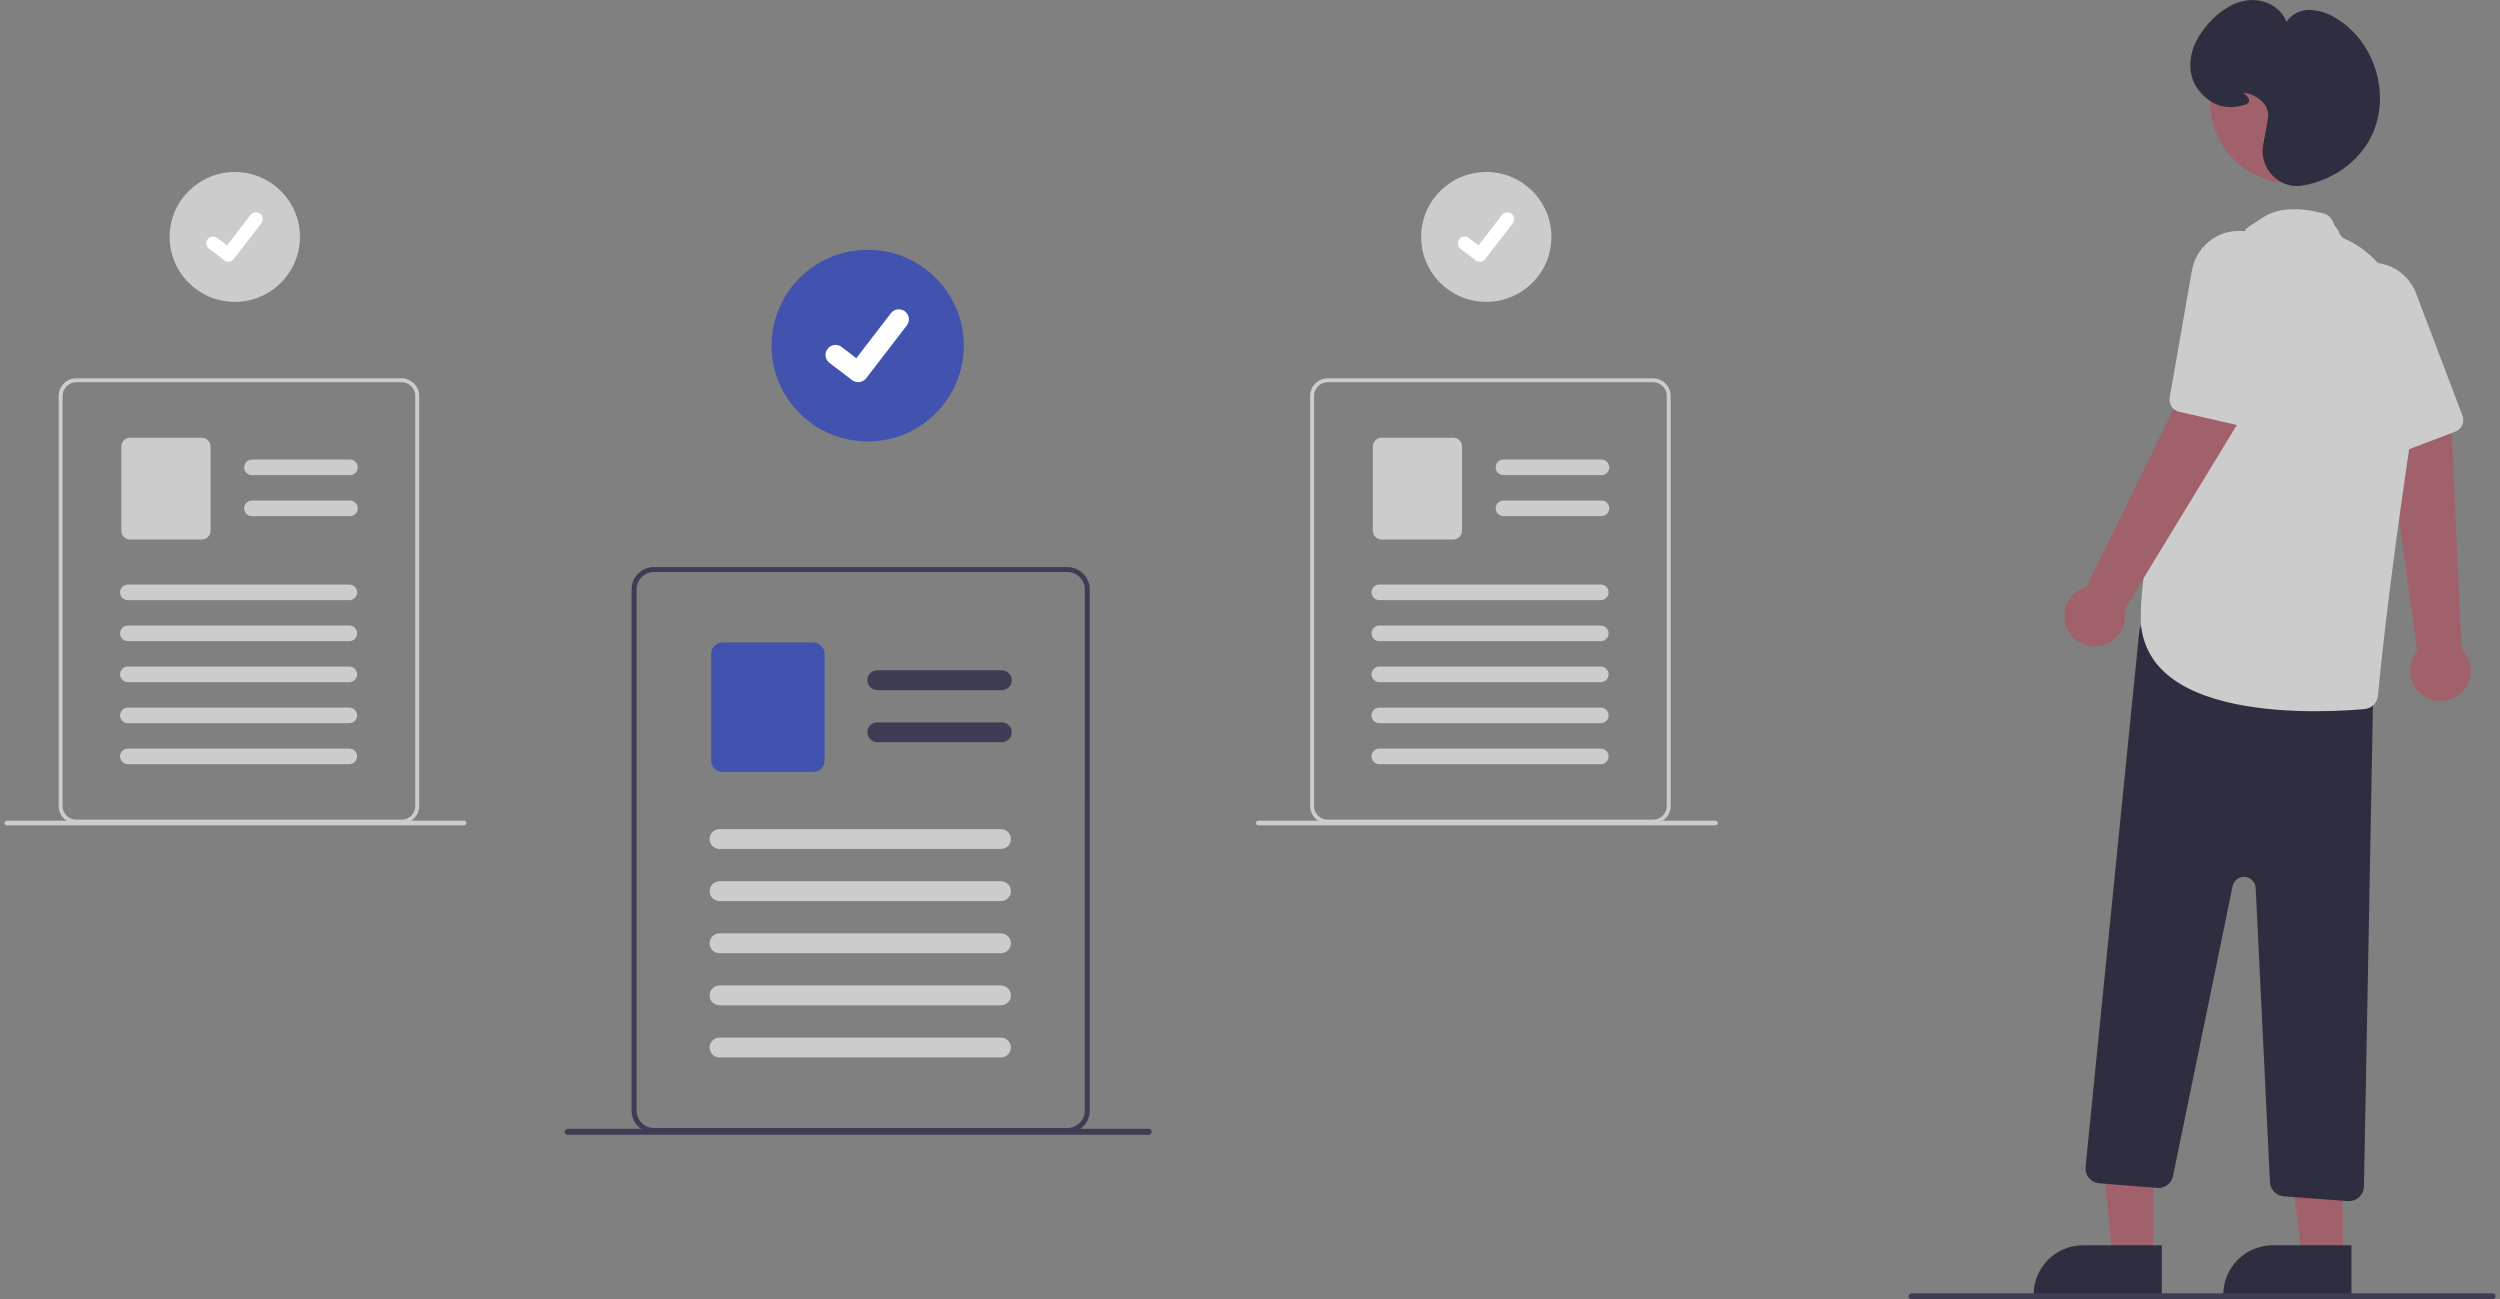 <svg width="279" height="145" viewBox="0 0 279 145" fill="none" xmlns="http://www.w3.org/2000/svg">
<rect x="0" y="0" width="279" height="145" fill="#808080" stroke="none"/>
<g clip-path="url(#clip0_1418_22420)">
<path d="M270.652 77.763C270.226 77.517 269.858 77.181 269.576 76.778C269.294 76.376 269.103 75.916 269.019 75.433C268.934 74.949 268.956 74.452 269.085 73.978C269.213 73.504 269.444 73.063 269.762 72.688L266.247 47.078L273.569 47.436L274.719 72.416C275.317 72.99 275.682 73.762 275.747 74.587C275.812 75.411 275.57 76.231 275.069 76.89C274.568 77.549 273.841 78.002 273.027 78.163C272.213 78.324 271.368 78.182 270.652 77.763Z" fill="#A0616A"/>
<path d="M274.574 47.776C274.424 47.952 274.232 48.087 274.015 48.17L267.435 50.673C267.104 50.798 266.738 50.793 266.411 50.658C266.085 50.523 265.822 50.268 265.679 49.946L259.85 36.888C259.29 35.677 259.195 34.304 259.582 33.027C259.868 32.116 260.396 31.299 261.109 30.662C261.822 30.025 262.694 29.591 263.634 29.406C264.357 29.258 265.103 29.269 265.821 29.437C266.682 29.628 267.481 30.031 268.146 30.607C268.812 31.184 269.323 31.917 269.632 32.739L274.815 46.396C274.902 46.626 274.925 46.876 274.883 47.118C274.841 47.361 274.734 47.588 274.574 47.776Z" fill="#CCCCCC"/>
<path d="M240.284 140.27H235.731L234.08 122.684L240.284 122.767V140.27Z" fill="#A0616A"/>
<path d="M232.48 138.974H241.258V144.485H226.95C226.95 143.023 227.533 141.622 228.569 140.588C229.606 139.555 231.012 138.974 232.479 138.974H232.48Z" fill="#2F2E41"/>
<path d="M261.451 140.271H256.898L254.732 122.767H261.452L261.451 140.271Z" fill="#A0616A"/>
<path d="M253.647 138.974H262.425V144.485H248.117C248.117 143.023 248.7 141.622 249.736 140.588C250.773 139.555 252.179 138.974 253.646 138.974H253.647Z" fill="#2F2E41"/>
<path d="M262.024 134.043L254.875 133.515C254.468 133.485 254.086 133.308 253.801 133.017C253.516 132.726 253.347 132.341 253.327 131.935L251.733 99.091C251.717 98.776 251.587 98.478 251.367 98.251C251.146 98.025 250.85 97.887 250.535 97.862C250.219 97.838 249.906 97.929 249.653 98.119C249.4 98.308 249.225 98.584 249.161 98.892L242.51 131.246C242.428 131.644 242.203 131.999 241.877 132.243C241.551 132.487 241.146 132.604 240.74 132.572L234.276 132.057C234.057 132.039 233.844 131.979 233.649 131.88C233.453 131.78 233.28 131.643 233.137 131.477C232.995 131.31 232.887 131.117 232.819 130.909C232.752 130.701 232.726 130.482 232.744 130.264C232.744 130.253 232.745 130.242 232.747 130.231L238.743 70.461C238.767 70.227 238.839 70.001 238.957 69.797C239.074 69.594 239.233 69.417 239.423 69.279C239.614 69.141 239.832 69.045 240.062 68.996C240.293 68.948 240.531 68.949 240.761 68.999L263.564 73.94C263.942 74.023 264.279 74.233 264.519 74.535C264.758 74.837 264.886 75.212 264.88 75.597L263.818 132.413C263.81 132.849 263.631 133.264 263.319 133.569C263.008 133.875 262.588 134.047 262.151 134.048C262.109 134.048 262.067 134.046 262.024 134.043Z" fill="#2F2E41"/>
<path d="M255.768 20.486C260.805 20.486 264.889 16.416 264.889 11.395C264.889 6.374 260.805 2.303 255.768 2.303C250.731 2.303 246.647 6.374 246.647 11.395C246.647 16.416 250.731 20.486 255.768 20.486Z" fill="#A0616A"/>
<path d="M241.617 75.071C240.74 74.287 240.044 73.323 239.576 72.245C239.109 71.167 238.881 70.001 238.908 68.828C238.908 55.761 250.256 26.567 250.611 25.658C250.644 25.438 250.944 25.343 252.516 24.286C254.088 23.228 256.354 23.065 259.252 23.802C259.547 23.878 259.815 24.032 260.028 24.248C260.24 24.465 260.39 24.736 260.459 25.031L260.998 25.807C261.045 26.004 261.138 26.187 261.269 26.342C261.4 26.497 261.566 26.619 261.753 26.698C264.09 27.679 271.518 32.205 268.987 49.237C266.636 65.058 265.681 74.361 265.38 77.629C265.345 78.017 265.174 78.38 264.898 78.655C264.621 78.93 264.257 79.099 263.868 79.134C262.722 79.236 260.756 79.372 258.415 79.372C252.983 79.371 245.535 78.641 241.617 75.071Z" fill="#CCCCCC"/>
<path d="M230.718 70.23C230.501 69.789 230.384 69.306 230.375 68.814C230.365 68.323 230.464 67.836 230.664 67.387C230.864 66.938 231.161 66.538 231.532 66.216C231.904 65.893 232.342 65.656 232.816 65.521L244.214 42.303L250.094 46.667L237.085 68.048C237.26 68.857 237.133 69.701 236.725 70.422C236.318 71.143 235.659 71.689 234.874 71.959C234.089 72.228 233.233 72.2 232.467 71.882C231.701 71.563 231.079 70.975 230.719 70.23H230.718Z" fill="#A0616A"/>
<path d="M250.737 47.509C250.514 47.572 250.279 47.578 250.053 47.526L243.189 45.95C242.845 45.87 242.544 45.663 242.348 45.369C242.152 45.075 242.077 44.718 242.138 44.37L244.598 30.291C244.811 28.974 245.499 27.781 246.534 26.936C247.281 26.338 248.176 25.953 249.125 25.82C250.073 25.687 251.04 25.811 251.923 26.18C252.606 26.458 253.22 26.881 253.722 27.42C254.33 28.057 254.769 28.834 254.999 29.683C255.229 30.531 255.243 31.424 255.041 32.279L251.71 46.496C251.653 46.736 251.533 46.956 251.362 47.134C251.191 47.312 250.975 47.442 250.737 47.509Z" fill="#CCCCCC"/>
<path d="M253.632 19.609C253.188 19.157 252.861 18.606 252.677 18.001C252.494 17.396 252.459 16.756 252.578 16.134C252.896 14.477 253.083 13.392 253.118 12.997C253.239 11.647 251.87 10.554 250.515 10.378C250.463 10.371 250.419 10.367 250.382 10.364C250.415 10.397 250.454 10.432 250.486 10.464C250.744 10.705 251.064 11.005 250.988 11.314C250.942 11.5 250.771 11.633 250.465 11.718C248.346 12.309 246.714 11.766 245.329 10.009C244.94 9.51 244.672 8.927 244.548 8.307C244.051 5.881 245.373 3.813 246.57 2.505C247.556 1.427 249.155 0.118 251.172 0.006C252.741 -0.081 254.606 0.818 255.163 2.439C255.426 2.051 255.776 1.729 256.186 1.499C256.596 1.269 257.054 1.137 257.524 1.114C258.594 1.09 259.648 1.383 260.553 1.953C264.976 4.478 266.877 10.494 264.704 15.089C263.337 17.98 260.376 20.132 256.976 20.705C256.763 20.741 256.548 20.759 256.332 20.759C255.827 20.759 255.328 20.656 254.864 20.459C254.399 20.261 253.98 19.973 253.63 19.61L253.632 19.609Z" fill="#2F2E41"/>
<path d="M121.429 64.823C121.237 64.369 120.916 63.981 120.505 63.707C120.094 63.433 119.612 63.285 119.118 63.282H72.987C72.324 63.282 71.688 63.545 71.219 64.012C70.75 64.48 70.487 65.113 70.486 65.774V123.945C70.487 124.606 70.75 125.24 71.219 125.707C71.688 126.175 72.324 126.437 72.987 126.438H119.119C119.782 126.437 120.418 126.174 120.887 125.707C121.355 125.239 121.619 124.606 121.62 123.945V65.774C121.621 65.448 121.557 65.124 121.431 64.823H121.429ZM121.063 123.945C121.062 124.459 120.857 124.952 120.493 125.316C120.128 125.679 119.634 125.884 119.118 125.884H72.987C72.471 125.884 71.976 125.68 71.612 125.316C71.247 124.953 71.042 124.46 71.042 123.945V65.775C71.042 65.261 71.248 64.768 71.612 64.404C71.977 64.041 72.471 63.836 72.987 63.836H119.119C119.508 63.837 119.887 63.954 120.209 64.171C120.53 64.388 120.78 64.696 120.925 65.055C120.953 65.127 120.978 65.2 120.998 65.274C121.042 65.437 121.065 65.606 121.065 65.775L121.063 123.945Z" fill="#3F3D56"/>
<path d="M111.802 77.016H97.907C97.612 77.016 97.329 76.899 97.121 76.691C96.912 76.483 96.795 76.201 96.795 75.908C96.795 75.614 96.912 75.332 97.121 75.124C97.329 74.916 97.612 74.8 97.907 74.8H111.802C112.097 74.8 112.379 74.916 112.588 75.124C112.796 75.332 112.913 75.614 112.913 75.908C112.913 76.201 112.796 76.483 112.588 76.691C112.379 76.899 112.097 77.016 111.802 77.016Z" fill="#3F3D56"/>
<path d="M111.802 82.833H97.907C97.612 82.833 97.329 82.716 97.121 82.508C96.912 82.3 96.795 82.019 96.795 81.725C96.795 81.431 96.912 81.149 97.121 80.941C97.329 80.733 97.612 80.617 97.907 80.617H111.802C112.097 80.617 112.379 80.733 112.588 80.941C112.796 81.149 112.913 81.431 112.913 81.725C112.913 82.019 112.796 82.3 112.588 82.508C112.379 82.716 112.097 82.833 111.802 82.833Z" fill="#3F3D56"/>
<path d="M90.777 86.145H80.623C80.291 86.145 79.973 86.013 79.739 85.78C79.504 85.546 79.372 85.229 79.372 84.898V72.954C79.372 72.624 79.504 72.307 79.739 72.073C79.973 71.839 80.291 71.708 80.623 71.707H90.777C91.109 71.708 91.427 71.839 91.661 72.073C91.896 72.307 92.028 72.624 92.028 72.954V84.898C92.028 85.229 91.896 85.546 91.661 85.78C91.427 86.013 91.109 86.145 90.777 86.145Z" fill="#4153AF"/>
<path d="M111.706 94.744H80.303C80.008 94.744 79.725 94.627 79.517 94.419C79.308 94.212 79.191 93.93 79.191 93.636C79.191 93.342 79.308 93.06 79.517 92.852C79.725 92.645 80.008 92.528 80.303 92.528H111.706C111.852 92.528 111.997 92.556 112.132 92.612C112.267 92.668 112.389 92.749 112.492 92.852C112.596 92.955 112.677 93.077 112.733 93.212C112.789 93.346 112.818 93.49 112.818 93.636C112.818 93.781 112.789 93.925 112.733 94.06C112.677 94.194 112.596 94.317 112.492 94.419C112.389 94.522 112.267 94.604 112.132 94.66C111.997 94.715 111.852 94.744 111.706 94.744Z" fill="#CCCCCC"/>
<path d="M111.706 100.561H80.303C80.008 100.561 79.725 100.444 79.517 100.237C79.308 100.029 79.191 99.747 79.191 99.453C79.191 99.159 79.308 98.877 79.517 98.669C79.725 98.462 80.008 98.345 80.303 98.345H111.706C112.001 98.345 112.284 98.462 112.492 98.669C112.701 98.877 112.818 99.159 112.818 99.453C112.818 99.747 112.701 100.029 112.492 100.237C112.284 100.444 112.001 100.561 111.706 100.561Z" fill="#CCCCCC"/>
<path d="M111.706 106.378H80.303C80.008 106.378 79.725 106.261 79.517 106.054C79.308 105.846 79.191 105.564 79.191 105.27C79.191 104.976 79.308 104.694 79.517 104.487C79.725 104.279 80.008 104.162 80.303 104.162H111.706C112.001 104.162 112.284 104.279 112.492 104.487C112.701 104.694 112.818 104.976 112.818 105.27C112.818 105.564 112.701 105.846 112.492 106.054C112.284 106.261 112.001 106.378 111.706 106.378Z" fill="#CCCCCC"/>
<path d="M111.706 112.195H80.303C80.008 112.195 79.725 112.079 79.517 111.871C79.308 111.663 79.191 111.381 79.191 111.087C79.191 110.793 79.308 110.512 79.517 110.304C79.725 110.096 80.008 109.979 80.303 109.979H111.706C112.001 109.979 112.284 110.096 112.492 110.304C112.701 110.512 112.818 110.793 112.818 111.087C112.818 111.381 112.701 111.663 112.492 111.871C112.284 112.079 112.001 112.195 111.706 112.195Z" fill="#CCCCCC"/>
<path d="M111.706 118.013H80.303C80.008 118.013 79.725 117.896 79.517 117.688C79.308 117.48 79.191 117.198 79.191 116.904C79.191 116.611 79.308 116.329 79.517 116.121C79.725 115.913 80.008 115.796 80.303 115.796H111.706C112.001 115.796 112.284 115.913 112.492 116.121C112.701 116.329 112.818 116.611 112.818 116.904C112.818 117.198 112.701 117.48 112.492 117.688C112.284 117.896 112.001 118.013 111.706 118.013Z" fill="#CCCCCC"/>
<path d="M213.324 145H278.168C278.256 145 278.341 144.965 278.403 144.903C278.465 144.841 278.5 144.757 278.5 144.669C278.5 144.581 278.465 144.496 278.403 144.434C278.341 144.372 278.256 144.337 278.168 144.337H213.324C213.236 144.337 213.151 144.372 213.089 144.434C213.026 144.496 212.991 144.581 212.991 144.669C212.991 144.757 213.026 144.841 213.089 144.903C213.151 144.965 213.236 145 213.324 145Z" fill="#3F3D56"/>
<path d="M96.834 49.266C102.759 49.266 107.562 44.478 107.562 38.573C107.562 32.667 102.759 27.879 96.834 27.879C90.909 27.879 86.106 32.667 86.106 38.573C86.106 44.478 90.909 49.266 96.834 49.266Z" fill="#4153AF"/>
<path d="M95.771 42.652C95.53 42.652 95.295 42.574 95.102 42.43L95.09 42.421L92.569 40.499C92.452 40.409 92.353 40.298 92.28 40.171C92.206 40.044 92.158 39.904 92.139 39.758C92.119 39.613 92.129 39.465 92.167 39.323C92.205 39.181 92.271 39.048 92.36 38.932C92.45 38.816 92.561 38.718 92.689 38.644C92.817 38.571 92.957 38.523 93.103 38.504C93.249 38.485 93.397 38.495 93.54 38.533C93.682 38.571 93.815 38.636 93.932 38.726L95.565 39.974L99.424 34.956C99.605 34.721 99.872 34.567 100.166 34.528C100.461 34.49 100.759 34.569 100.994 34.749L100.995 34.749L100.971 34.783L100.995 34.749C101.231 34.93 101.385 35.196 101.424 35.489C101.463 35.783 101.383 36.08 101.203 36.315L96.663 42.215C96.558 42.351 96.423 42.461 96.269 42.536C96.114 42.612 95.944 42.651 95.772 42.65L95.771 42.652Z" fill="white"/>
<path d="M26.203 33.688C30.218 33.688 33.473 30.443 33.473 26.441C33.473 22.439 30.218 19.195 26.203 19.195C22.188 19.195 18.934 22.439 18.934 26.441C18.934 30.443 22.188 33.688 26.203 33.688Z" fill="#CCCCCC"/>
<path d="M25.483 29.205C25.319 29.206 25.16 29.153 25.029 29.055L25.021 29.049L23.313 27.745C23.157 27.622 23.057 27.442 23.033 27.246C23.009 27.049 23.063 26.851 23.184 26.694C23.305 26.537 23.482 26.433 23.679 26.405C23.876 26.377 24.076 26.427 24.236 26.544L25.342 27.39L27.957 23.991C28.08 23.831 28.261 23.727 28.46 23.701C28.66 23.675 28.862 23.728 29.021 23.851L29.005 23.872L29.022 23.851C29.181 23.973 29.286 24.154 29.312 24.352C29.338 24.551 29.285 24.752 29.162 24.912L26.086 28.91C26.015 29.003 25.924 29.077 25.819 29.128C25.714 29.18 25.599 29.206 25.482 29.206L25.483 29.205Z" fill="white"/>
<path d="M46.633 43.432C46.481 43.075 46.229 42.769 45.906 42.554C45.583 42.338 45.203 42.222 44.814 42.219H8.514C7.993 42.219 7.492 42.426 7.123 42.794C6.755 43.161 6.547 43.66 6.547 44.18V89.952C6.547 90.472 6.755 90.971 7.123 91.339C7.492 91.707 7.993 91.913 8.514 91.913H44.814C45.336 91.913 45.836 91.706 46.205 91.338C46.574 90.971 46.781 90.472 46.782 89.952V44.18C46.783 43.923 46.732 43.669 46.633 43.432ZM46.345 89.953C46.344 90.357 46.183 90.744 45.896 91.03C45.609 91.316 45.221 91.477 44.815 91.477H8.514C8.109 91.477 7.72 91.317 7.433 91.031C7.146 90.745 6.985 90.357 6.985 89.953V44.18C6.986 43.776 7.147 43.389 7.434 43.103C7.72 42.817 8.109 42.656 8.514 42.656H44.814C45.12 42.657 45.419 42.749 45.672 42.92C45.925 43.091 46.121 43.334 46.235 43.617C46.257 43.673 46.277 43.73 46.293 43.789C46.328 43.917 46.345 44.05 46.345 44.182L46.345 89.953Z" fill="#CCCCCC"/>
<path d="M39.056 53.026H28.123C27.891 53.026 27.668 52.934 27.504 52.77C27.34 52.607 27.248 52.385 27.248 52.154C27.248 51.923 27.34 51.701 27.504 51.537C27.668 51.374 27.891 51.282 28.123 51.282H39.056C39.288 51.282 39.511 51.374 39.675 51.537C39.839 51.701 39.931 51.923 39.931 52.154C39.931 52.385 39.839 52.607 39.675 52.77C39.511 52.934 39.288 53.026 39.056 53.026Z" fill="#CCCCCC"/>
<path d="M39.056 57.603H28.123C27.891 57.603 27.668 57.511 27.504 57.348C27.34 57.184 27.248 56.962 27.248 56.731C27.248 56.5 27.34 56.278 27.504 56.115C27.668 55.951 27.891 55.859 28.123 55.859H39.056C39.288 55.859 39.511 55.951 39.675 56.115C39.839 56.278 39.931 56.5 39.931 56.731C39.931 56.962 39.839 57.184 39.675 57.348C39.511 57.511 39.288 57.603 39.056 57.603Z" fill="#CCCCCC"/>
<path d="M22.513 60.209H14.523C14.262 60.209 14.012 60.106 13.828 59.922C13.643 59.738 13.539 59.489 13.539 59.229V49.83C13.539 49.57 13.643 49.321 13.828 49.137C14.012 48.953 14.262 48.85 14.523 48.849H22.513C22.774 48.85 23.024 48.953 23.209 49.137C23.393 49.321 23.497 49.57 23.497 49.83V59.229C23.497 59.489 23.393 59.738 23.209 59.922C23.024 60.106 22.774 60.209 22.513 60.209Z" fill="#CCCCCC"/>
<path d="M38.981 66.975H14.271C14.039 66.975 13.817 66.884 13.653 66.72C13.489 66.557 13.396 66.335 13.396 66.104C13.396 65.872 13.489 65.651 13.653 65.487C13.817 65.324 14.039 65.232 14.271 65.232H38.981C39.213 65.232 39.435 65.324 39.599 65.487C39.763 65.651 39.856 65.872 39.856 66.104C39.856 66.335 39.763 66.557 39.599 66.72C39.435 66.884 39.213 66.975 38.981 66.975Z" fill="#CCCCCC"/>
<path d="M38.981 71.554H14.271C14.039 71.554 13.817 71.463 13.653 71.299C13.489 71.135 13.396 70.914 13.396 70.682C13.396 70.451 13.489 70.229 13.653 70.066C13.817 69.902 14.039 69.811 14.271 69.811H38.981C39.213 69.811 39.435 69.902 39.599 70.066C39.763 70.229 39.856 70.451 39.856 70.682C39.856 70.914 39.763 71.135 39.599 71.299C39.435 71.463 39.213 71.554 38.981 71.554Z" fill="#CCCCCC"/>
<path d="M38.981 76.13H14.271C14.039 76.13 13.817 76.038 13.653 75.875C13.489 75.711 13.396 75.489 13.396 75.258C13.396 75.027 13.489 74.805 13.653 74.642C13.817 74.478 14.039 74.386 14.271 74.386H38.981C39.213 74.386 39.435 74.478 39.599 74.642C39.763 74.805 39.856 75.027 39.856 75.258C39.856 75.489 39.763 75.711 39.599 75.875C39.435 76.038 39.213 76.13 38.981 76.13Z" fill="#CCCCCC"/>
<path d="M38.981 80.708H14.271C14.039 80.708 13.817 80.617 13.653 80.453C13.489 80.29 13.396 80.068 13.396 79.837C13.396 79.605 13.489 79.383 13.653 79.22C13.817 79.056 14.039 78.965 14.271 78.965H38.981C39.213 78.965 39.435 79.056 39.599 79.22C39.763 79.383 39.856 79.605 39.856 79.837C39.856 80.068 39.763 80.29 39.599 80.453C39.435 80.617 39.213 80.708 38.981 80.708Z" fill="#CCCCCC"/>
<path d="M38.981 85.285H14.271C14.039 85.285 13.817 85.193 13.653 85.029C13.489 84.866 13.396 84.644 13.396 84.413C13.396 84.181 13.489 83.96 13.653 83.796C13.817 83.633 14.039 83.541 14.271 83.541H38.981C39.213 83.541 39.435 83.633 39.599 83.796C39.763 83.96 39.856 84.181 39.856 84.413C39.856 84.644 39.763 84.866 39.599 85.029C39.435 85.193 39.213 85.285 38.981 85.285Z" fill="#CCCCCC"/>
<path d="M0.763 92.105H51.785C51.855 92.105 51.921 92.077 51.97 92.028C52.019 91.979 52.047 91.913 52.047 91.844C52.047 91.775 52.019 91.708 51.97 91.659C51.921 91.611 51.855 91.583 51.785 91.583H0.763C0.729 91.583 0.695 91.589 0.663 91.602C0.631 91.615 0.602 91.634 0.578 91.658C0.553 91.683 0.534 91.711 0.52 91.743C0.507 91.774 0.5 91.808 0.5 91.842C0.5 91.877 0.506 91.911 0.519 91.942C0.532 91.974 0.551 92.003 0.576 92.027C0.6 92.052 0.629 92.071 0.66 92.084C0.692 92.098 0.726 92.105 0.76 92.105H0.763Z" fill="#CCCCCC"/>
<path d="M165.868 33.688C169.884 33.688 173.138 30.443 173.138 26.441C173.138 22.439 169.884 19.195 165.868 19.195C161.853 19.195 158.599 22.439 158.599 26.441C158.599 30.443 161.853 33.688 165.868 33.688Z" fill="#CCCCCC"/>
<path d="M165.148 29.205C164.984 29.206 164.825 29.153 164.694 29.055L164.686 29.049L162.978 27.745C162.822 27.622 162.722 27.442 162.698 27.246C162.674 27.049 162.728 26.851 162.849 26.694C162.97 26.537 163.147 26.433 163.344 26.405C163.541 26.377 163.741 26.427 163.901 26.544L165.007 27.39L167.622 23.991C167.745 23.831 167.926 23.727 168.125 23.701C168.325 23.675 168.527 23.728 168.686 23.851L168.67 23.872L168.687 23.851C168.846 23.973 168.951 24.154 168.977 24.352C169.003 24.551 168.949 24.752 168.827 24.912L165.751 28.91C165.68 29.003 165.589 29.077 165.484 29.128C165.379 29.18 165.264 29.206 165.147 29.206L165.148 29.205Z" fill="white"/>
<path d="M186.298 43.432C186.147 43.075 185.894 42.769 185.571 42.554C185.248 42.338 184.868 42.222 184.479 42.219H148.18C147.658 42.219 147.157 42.426 146.789 42.794C146.42 43.161 146.212 43.66 146.212 44.18V89.952C146.212 90.472 146.42 90.971 146.789 91.339C147.157 91.707 147.658 91.913 148.18 91.913H184.479C185.001 91.913 185.501 91.706 185.87 91.338C186.239 90.971 186.446 90.472 186.447 89.952V44.18C186.448 43.923 186.397 43.669 186.298 43.432ZM186.01 89.953C186.009 90.357 185.848 90.744 185.561 91.03C185.274 91.316 184.886 91.477 184.48 91.477H148.18C147.979 91.477 147.78 91.438 147.594 91.361C147.409 91.285 147.24 91.172 147.098 91.031C146.956 90.889 146.843 90.721 146.766 90.536C146.689 90.351 146.65 90.153 146.65 89.953V44.18C146.651 43.776 146.812 43.389 147.099 43.103C147.385 42.817 147.774 42.656 148.18 42.656H184.479C184.785 42.657 185.084 42.749 185.337 42.92C185.59 43.091 185.786 43.334 185.9 43.617C185.922 43.673 185.942 43.73 185.958 43.789C185.993 43.917 186.01 44.05 186.01 44.182L186.01 89.953Z" fill="#CCCCCC"/>
<path d="M178.722 53.026H167.788C167.556 53.026 167.333 52.934 167.169 52.77C167.005 52.607 166.913 52.385 166.913 52.154C166.913 51.923 167.005 51.701 167.169 51.537C167.333 51.374 167.556 51.282 167.788 51.282H178.721C178.953 51.282 179.176 51.374 179.34 51.537C179.504 51.701 179.596 51.923 179.596 52.154C179.596 52.385 179.504 52.607 179.34 52.77C179.176 52.934 178.953 53.026 178.721 53.026H178.722Z" fill="#CCCCCC"/>
<path d="M178.722 57.603H167.788C167.556 57.603 167.333 57.511 167.169 57.348C167.005 57.184 166.913 56.962 166.913 56.731C166.913 56.5 167.005 56.278 167.169 56.115C167.333 55.951 167.556 55.859 167.788 55.859H178.721C178.953 55.859 179.176 55.951 179.34 56.115C179.504 56.278 179.596 56.5 179.596 56.731C179.596 56.962 179.504 57.184 179.34 57.348C179.176 57.511 178.953 57.603 178.721 57.603H178.722Z" fill="#CCCCCC"/>
<path d="M162.177 60.209H154.187C153.926 60.209 153.676 60.106 153.492 59.922C153.307 59.738 153.203 59.489 153.203 59.229V49.83C153.203 49.57 153.307 49.321 153.492 49.137C153.676 48.953 153.926 48.85 154.187 48.849H162.177C162.438 48.85 162.688 48.953 162.873 49.137C163.057 49.321 163.161 49.57 163.161 49.83V59.229C163.161 59.489 163.057 59.738 162.873 59.922C162.688 60.106 162.438 60.209 162.177 60.209Z" fill="#CCCCCC"/>
<path d="M178.645 66.975H153.935C153.703 66.975 153.481 66.884 153.317 66.72C153.153 66.557 153.061 66.335 153.061 66.104C153.061 65.872 153.153 65.651 153.317 65.487C153.481 65.324 153.703 65.232 153.935 65.232H178.645C178.877 65.232 179.099 65.324 179.263 65.487C179.427 65.651 179.52 65.872 179.52 66.104C179.52 66.335 179.427 66.557 179.263 66.72C179.099 66.884 178.877 66.975 178.645 66.975Z" fill="#CCCCCC"/>
<path d="M178.645 71.554H153.935C153.703 71.554 153.481 71.463 153.317 71.299C153.153 71.135 153.061 70.914 153.061 70.682C153.061 70.451 153.153 70.229 153.317 70.066C153.481 69.902 153.703 69.811 153.935 69.811H178.645C178.877 69.811 179.099 69.902 179.263 70.066C179.427 70.229 179.52 70.451 179.52 70.682C179.52 70.914 179.427 71.135 179.263 71.299C179.099 71.463 178.877 71.554 178.645 71.554Z" fill="#CCCCCC"/>
<path d="M178.645 76.13H153.935C153.703 76.13 153.481 76.038 153.317 75.875C153.153 75.711 153.061 75.489 153.061 75.258C153.061 75.027 153.153 74.805 153.317 74.642C153.481 74.478 153.703 74.386 153.935 74.386H178.645C178.877 74.386 179.099 74.478 179.263 74.642C179.427 74.805 179.52 75.027 179.52 75.258C179.52 75.489 179.427 75.711 179.263 75.875C179.099 76.038 178.877 76.13 178.645 76.13Z" fill="#CCCCCC"/>
<path d="M178.645 80.708H153.935C153.703 80.708 153.481 80.617 153.317 80.453C153.153 80.29 153.061 80.068 153.061 79.837C153.061 79.605 153.153 79.383 153.317 79.22C153.481 79.056 153.703 78.965 153.935 78.965H178.645C178.877 78.965 179.099 79.056 179.263 79.22C179.427 79.383 179.52 79.605 179.52 79.837C179.52 80.068 179.427 80.29 179.263 80.453C179.099 80.617 178.877 80.708 178.645 80.708Z" fill="#CCCCCC"/>
<path d="M178.645 85.285H153.935C153.703 85.285 153.481 85.193 153.317 85.029C153.153 84.866 153.061 84.644 153.061 84.413C153.061 84.181 153.153 83.96 153.317 83.796C153.481 83.633 153.703 83.541 153.935 83.541H178.645C178.877 83.541 179.099 83.633 179.263 83.796C179.427 83.96 179.52 84.181 179.52 84.413C179.52 84.644 179.427 84.866 179.263 85.029C179.099 85.193 178.877 85.285 178.645 85.285Z" fill="#CCCCCC"/>
<path d="M140.427 92.105H191.449C191.519 92.105 191.585 92.077 191.634 92.028C191.683 91.979 191.711 91.913 191.711 91.844C191.711 91.775 191.683 91.708 191.634 91.659C191.585 91.611 191.519 91.583 191.449 91.583H140.427C140.393 91.583 140.359 91.589 140.327 91.602C140.295 91.615 140.266 91.634 140.242 91.658C140.217 91.683 140.198 91.711 140.185 91.743C140.171 91.774 140.164 91.808 140.164 91.842C140.164 91.877 140.17 91.911 140.183 91.942C140.196 91.974 140.215 92.003 140.24 92.027C140.264 92.052 140.293 92.071 140.324 92.084C140.356 92.098 140.39 92.105 140.424 92.105H140.427Z" fill="#CCCCCC"/>
<path d="M63.35 126.636H128.194C128.282 126.636 128.367 126.601 128.429 126.539C128.492 126.477 128.527 126.393 128.527 126.305C128.527 126.217 128.492 126.133 128.429 126.07C128.367 126.008 128.282 125.973 128.194 125.973H63.35C63.262 125.973 63.177 126.008 63.115 126.07C63.053 126.133 63.018 126.217 63.018 126.305C63.018 126.393 63.053 126.477 63.115 126.539C63.177 126.601 63.262 126.636 63.35 126.636Z" fill="#3F3D56"/>
</g>
<defs>
<clipPath id="clip0_1418_22420">
<rect width="278" height="145" fill="white" transform="translate(0.5)"/>
</clipPath>
</defs>
</svg>
